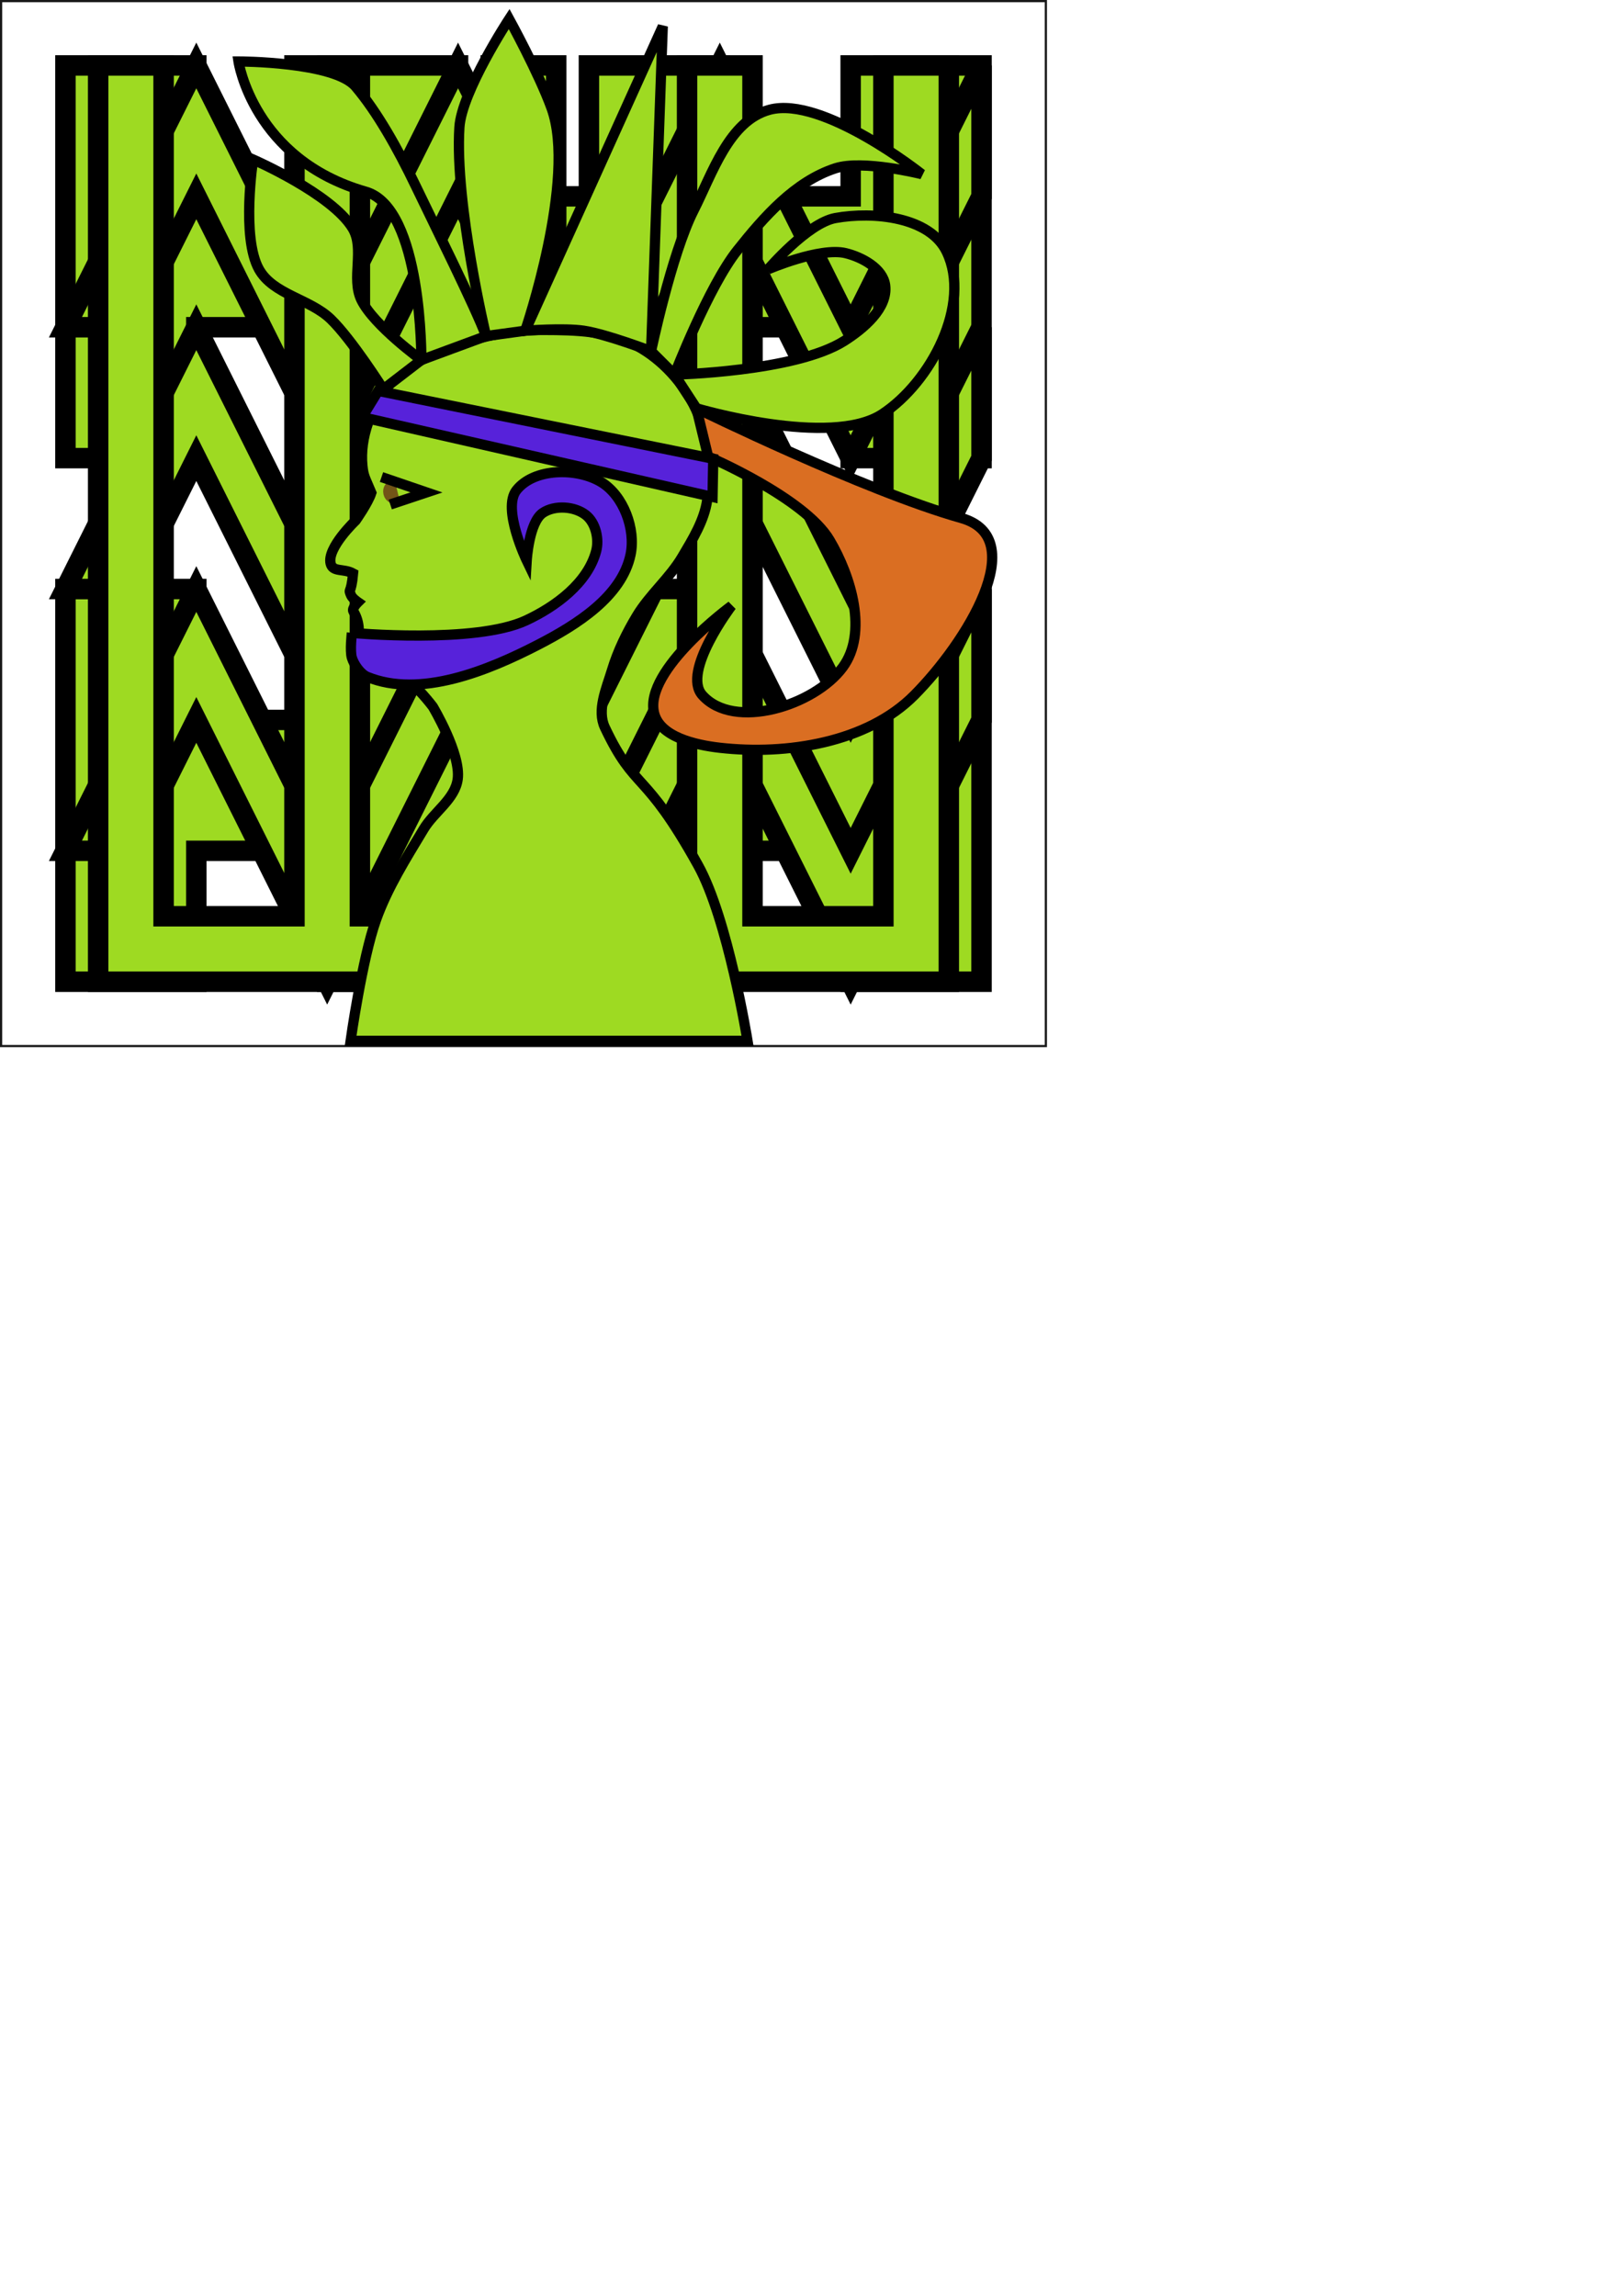 <?xml version="1.0" encoding="UTF-8" standalone="no"?>
<!-- Created with Inkscape (http://www.inkscape.org/) -->

<svg
   width="210mm"
   height="297mm"
   viewBox="0 0 210 297"
   version="1.1"
   id="svg8"
   inkscape:version="1.1.1 (3bf5ae0d25, 2021-09-20)"
   sodipodi:docname="desenhov2.svg"
   xmlns:inkscape="http://www.inkscape.org/namespaces/inkscape"
   xmlns:sodipodi="http://sodipodi.sourceforge.net/DTD/sodipodi-0.dtd"
   xmlns="http://www.w3.org/2000/svg"
   xmlns:svg="http://www.w3.org/2000/svg"
   xmlns:rdf="http://www.w3.org/1999/02/22-rdf-syntax-ns#"
   xmlns:cc="http://creativecommons.org/ns#"
   xmlns:dc="http://purl.org/dc/elements/1.1/">
  <defs
     id="defs2" />
  <sodipodi:namedview
     id="base"
     pagecolor="#ffffff"
     bordercolor="#666666"
     borderopacity="1.0"
     inkscape:pageopacity="0.0"
     inkscape:pageshadow="2"
     inkscape:zoom="0.69882038"
     inkscape:cx="380.64145"
     inkscape:cy="285.48108"
     inkscape:document-units="mm"
     inkscape:current-layer="layer8"
     showgrid="true"
     inkscape:window-width="1366"
     inkscape:window-height="705"
     inkscape:window-x="-8"
     inkscape:window-y="-8"
     inkscape:window-maximized="1"
     inkscape:pagecheckerboard="0"
     guidecolor="#0000ff"
     guideopacity="0.925"
     guidehicolor="#ff0000"
     guidehiopacity="0.933">
    <inkscape:grid
       type="xygrid"
       id="grid1319"
       spacingx="4.233"
       spacingy="8.467"
       empcolor="#ff3f48"
       empopacity="0.533"
       enabled="true" />
  </sodipodi:namedview>
  <g
     inkscape:groupmode="layer"
     id="layer10"
     inkscape:label="fundo512"
     style="display:inline"
     sodipodi:insensitive="true">
    <rect
       style="opacity:0.91;fill:none;stroke:#000000;stroke-width:0.285;stroke-linecap:round;stroke-miterlimit:4.1;stroke-dasharray:none;stroke-opacity:1"
       id="rect1000"
       width="135.182"
       height="135.182"
       x="-135.324"
       y="-135.324"
       inkscape:export-xdpi="95.978287"
       inkscape:export-ydpi="95.978287"
       inkscape:export-filename="C:\Users\mauri\OneDrive\desenhosvetoriais\olho#10.png"
       transform="scale(-1)" />
  </g>
  <g
     inkscape:groupmode="layer"
     id="layer16"
     inkscape:label="desenhofundo1"
     style="display:inline"
     sodipodi:insensitive="true">
    <path
       style="fill:#9eda22;fill-opacity:1;stroke:#000000;stroke-width:2.646;stroke-linecap:butt;stroke-linejoin:miter;stroke-miterlimit:4;stroke-dasharray:none;stroke-opacity:1"
       d="M 8.467,25.4 V 8.467 H 25.4 V 25.4 H 42.333 V 8.467 H 59.267 V 25.4 H 76.2 V 8.467 H 93.133 V 25.4 H 110.067 V 8.467 H 127 V 25.4 42.333 59.267 H 110.067 V 42.333 H 93.133 V 59.267 H 76.2 V 42.333 H 59.267 V 59.267 H 42.333 V 42.333 H 25.4 V 59.267 H 8.467 L 8.467,25.4"
       id="path1018"
       inkscape:connector-curvature="0"
       sodipodi:nodetypes="cccccccccccccccccccccccccccccccc"
       inkscape:export-filename="C:\Users\mauri\OneDrive\desenhosvetoriais\desenhofundo#111.png"
       inkscape:export-xdpi="95.978287"
       inkscape:export-ydpi="95.978287" />
    <path
       style="display:inline;fill:#9eda22;fill-opacity:1;stroke:#000000;stroke-width:2.646;stroke-linecap:butt;stroke-linejoin:miter;stroke-miterlimit:4;stroke-dasharray:none;stroke-opacity:1"
       d="M 127,93.133 V 76.2 H 110.067 V 93.133 H 93.133 V 76.2 H 76.2 V 93.133 H 59.267 V 76.2 H 42.333 V 93.133 H 25.4 V 76.2 H 8.467 V 93.133 110.067 127 H 25.4 v -16.933 h 16.933 V 127 h 16.933 v -16.933 h 16.933 V 127 h 16.933 V 110.067 H 110.067 V 127 H 127 V 93.133"
       id="path1018-5"
       inkscape:connector-curvature="0"
       sodipodi:nodetypes="cccccccccccccccccccccccccccccccc"
       inkscape:export-filename="C:\Users\mauri\OneDrive\desenhosvetoriais\desenhofundo#111.png"
       inkscape:export-xdpi="95.978287"
       inkscape:export-ydpi="95.978287" />
  </g>
  <g
     inkscape:groupmode="layer"
     id="g37245"
     inkscape:label="desenhofundo2"
     style="display:inline"
     sodipodi:insensitive="true">
    <path
       style="fill:#9eda22;fill-opacity:1;stroke:#000000;stroke-width:2.646;stroke-linecap:butt;stroke-linejoin:miter;stroke-miterlimit:4;stroke-dasharray:none;stroke-opacity:1"
       d="M 127,8.467 110.067,42.333 93.133,8.467 76.2,42.333 59.267,8.467 42.333,42.333 25.4,8.467 8.467,42.333 16.933,42.333 25.4,25.4 42.333,59.267 59.267,25.4 76.2,59.267 93.133,25.4 110.067,59.267 127,25.4 Z"
       id="path38907"
       inkscape:export-filename="C:\Users\mauri\OneDrive\desenhosvetoriais\desenhofundo#15.png"
       inkscape:export-xdpi="95.978287"
       inkscape:export-ydpi="95.978287" />
    <path
       style="display:inline;fill:#9eda22;fill-opacity:1;stroke:#000000;stroke-width:2.646;stroke-linecap:butt;stroke-linejoin:miter;stroke-miterlimit:4;stroke-dasharray:none;stroke-opacity:1"
       d="M 127,42.333 110.067,76.2 93.133,42.333 76.2,76.2 59.267,42.333 42.333,76.2 25.4,42.333 8.467,76.2 16.933,76.2 25.4,59.267 42.333,93.133 59.267,59.267 76.2,93.133 93.133,59.267 110.067,93.133 127,59.267 Z"
       id="path38907-6"
       inkscape:export-filename="C:\Users\mauri\OneDrive\desenhosvetoriais\desenhofundo#15.png"
       inkscape:export-xdpi="95.978287"
       inkscape:export-ydpi="95.978287" />
    <path
       style="display:inline;fill:#9eda22;fill-opacity:1;stroke:#000000;stroke-width:2.646;stroke-linecap:butt;stroke-linejoin:miter;stroke-miterlimit:4;stroke-dasharray:none;stroke-opacity:1"
       d="M 127,76.2 110.067,110.067 93.133,76.2 76.2,110.067 59.267,76.2 42.333,110.067 25.4,76.2 8.467,110.067 H 16.933 L 25.4,93.133 42.333,127 59.267,93.133 76.2,127 93.133,93.133 110.067,127 127,93.133 Z"
       id="path38907-8"
       inkscape:export-filename="C:\Users\mauri\OneDrive\desenhosvetoriais\desenhofundo#15.png"
       inkscape:export-xdpi="95.978287"
       inkscape:export-ydpi="95.978287" />
  </g>
  <g
     inkscape:groupmode="layer"
     id="layer11"
     inkscape:label="desenhofundo3"
     style="display:inline"
     sodipodi:insensitive="true">
    <path
       style="fill:#9eda22;fill-opacity:1;stroke:#000000;stroke-width:2.646;stroke-linecap:butt;stroke-linejoin:miter;stroke-miterlimit:4;stroke-dasharray:none;stroke-opacity:1"
       d="M 122.767,127 V 8.467 h -8.467 V 118.533 H 97.367 V 8.467 H 88.9 V 118.533 H 71.967 V 8.467 H 63.5 V 118.533 H 46.567 V 8.467 H 38.1 V 118.533 H 21.167 V 8.467 h -8.467 V 127 Z"
       id="path41287"
       inkscape:export-filename="C:\Users\mauri\OneDrive\desenhosvetoriais\desenhofundo#13.png"
       inkscape:export-xdpi="95.978287"
       inkscape:export-ydpi="95.978287" />
  </g>
  <g
     inkscape:groupmode="layer"
     id="layer2"
     inkscape:label="corpo"
     style="display:inline"
     sodipodi:insensitive="true">
    <path
       style="fill:#9eda22;fill-opacity:1;stroke:#000000;stroke-width:1.323;stroke-linecap:butt;stroke-linejoin:miter;stroke-miterlimit:4;stroke-dasharray:none;stroke-opacity:1"
       d="m 45.364,134.645 c 0,0 1.484,-10.576 3.293,-15.654 1.483,-4.163 3.887,-7.951 6.163,-11.739 1.341,-2.233 4.055,-3.875 4.402,-6.457 0.441,-3.281 -3.228,-9.391 -3.228,-9.391 0,0 -2.239,-2.95 -3.815,-3.815 -1.581,-0.868 -4.046,0.139 -5.283,-1.174 -1.698,-1.803 0.581,-4.437 -1.174,-7.337 -0.226,-0.374 0.587,-1.174 0.587,-1.174 0,0 -0.722,-0.497 -0.88,-0.88 -0.412,-0.994 0,0 0.258,-2.841 -1.221,-0.671 -2.618,-0.127 -2.905,-1.274 -0.509,-2.031 3.234,-5.57 3.234,-5.57 0,0 1.606,-2.265 2.031,-3.586 -0.815,-1.967 -1.01,-2.105 -1.15,-3.457 -0.382,-3.692 1.159,-7.702 3.522,-10.565 2.286,-2.77 6.004,-4.089 9.391,-5.283 3.367,-1.187 6.995,-1.768 10.565,-1.761 4.069,0.008 8.454,0.119 12.033,2.054 3.288,1.778 6.051,4.83 7.63,8.217 1.667,3.574 2.037,7.837 1.467,11.739 -0.386,2.644 -1.866,5.039 -3.228,7.337 -1.636,2.76 -4.212,4.883 -5.87,7.63 -1.334,2.212 -2.479,4.572 -3.228,7.043 -0.718,2.37 -1.975,5.163 -0.916,7.402 3.986,8.423 5.05,5.209 12.068,17.838 3.851,6.93 6.392,22.698 6.392,22.698 z"
       id="path827"
       inkscape:connector-curvature="0"
       sodipodi:nodetypes="cssscssscscsccsssssssssssscc"
       inkscape:export-xdpi="95.978287"
       inkscape:export-ydpi="95.978287"
       inkscape:export-filename="C:\Users\mauri\OneDrive\desenhosvetoriais\corpo#10.png" />
  </g>
  <g
     inkscape:label="cabelo1"
     inkscape:groupmode="layer"
     id="layer1"
     style="display:inline"
     sodipodi:insensitive="true">
    <path
       style="fill:#9eda22;fill-opacity:1;stroke:#000000;stroke-width:1.323;stroke-linecap:butt;stroke-linejoin:miter;stroke-miterlimit:4;stroke-dasharray:none;stroke-opacity:1"
       d="m 49.598,50.356 c 0,0 -4.089,-6.459 -6.815,-9.087 C 40.074,38.657 35.34,38.119 33.507,34.833 31.199,30.693 32.75,20.634 32.75,20.634 c 0,0 10.174,4.434 12.873,8.897 1.612,2.666 -0.229,6.476 1.136,9.276 1.603,3.289 7.762,7.762 7.762,7.762 z"
       id="path10382"
       sodipodi:nodetypes="csscsscc"
       inkscape:export-filename="C:\Users\mauri\OneDrive\desenhosvetoriais\cabelo#10.png"
       inkscape:export-xdpi="95.978287"
       inkscape:export-ydpi="95.978287" />
  </g>
  <g
     inkscape:groupmode="layer"
     id="layer18"
     inkscape:label="cabelo2"
     style="display:inline"
     sodipodi:insensitive="true">
    <path
       style="fill:#9eda22;fill-opacity:1;stroke:#000000;stroke-width:1.323;stroke-linecap:butt;stroke-linejoin:miter;stroke-miterlimit:4;stroke-dasharray:none;stroke-opacity:1"
       d="m 54.52,46.57 c 0,0 0.155,-19.671 -7.194,-21.77 C 32.75,20.634 30.857,7.951 30.857,7.951 c 0,0 12.395,0.005 15.159,3.256 2.764,3.251 5.429,7.97 7.755,12.816 2.326,4.846 7.719,15.689 9.123,19.451 -8.374,3.095 -8.374,3.095 -8.374,3.095"
       id="path13279"
       sodipodi:nodetypes="cscsscc"
       inkscape:export-filename="C:\Users\mauri\OneDrive\desenhosvetoriais\cabelo#10.png"
       inkscape:export-xdpi="95.978287"
       inkscape:export-ydpi="95.978287" />
  </g>
  <g
     inkscape:groupmode="layer"
     id="layer4"
     inkscape:label="cabelo3"
     style="display:inline"
     sodipodi:insensitive="true">
    <path
       style="fill:#9eda22;fill-opacity:1;stroke:#000000;stroke-width:1.323;stroke-linecap:butt;stroke-linejoin:miter;stroke-miterlimit:4;stroke-dasharray:none;stroke-opacity:1"
       d="m 62.894,43.474 c 0,0 -4.076,-17.082 -3.452,-27.005 0.293,-4.647 6.436,-14.009 6.436,-14.009 0,0 3.863,7.048 5.49,11.548 3.306,9.141 -3.408,28.775 -3.408,28.775 z"
       id="path15221"
       sodipodi:nodetypes="cscscc"
       inkscape:export-filename="C:\Users\mauri\OneDrive\desenhosvetoriais\cabelo#10.png"
       inkscape:export-xdpi="95.978287"
       inkscape:export-ydpi="95.978287" />
  </g>
  <g
     inkscape:groupmode="layer"
     id="layer5"
     inkscape:label="cabelo4"
     style="display:inline"
     sodipodi:insensitive="true">
    <path
       style="fill:#9eda22;fill-opacity:1;stroke:#000000;stroke-width:1.323;stroke-linecap:butt;stroke-linejoin:miter;stroke-miterlimit:4;stroke-dasharray:none;stroke-opacity:1"
       d="m 67.961,42.783 c 0,0 5.013,-0.383 7.572,-3e-6 2.96,0.443 8.708,2.65 8.708,2.65 L 85.756,3.408 Z"
       id="path17137"
       sodipodi:nodetypes="csccc"
       inkscape:export-filename="C:\Users\mauri\OneDrive\desenhosvetoriais\cabelo#10.png"
       inkscape:export-xdpi="95.978287"
       inkscape:export-ydpi="95.978287" />
  </g>
  <g
     inkscape:groupmode="layer"
     id="layer6"
     inkscape:label="cabelo5"
     style="display:inline"
     sodipodi:insensitive="true">
    <path
       style="fill:#9eda22;fill-opacity:1;stroke:#000000;stroke-width:1.323;stroke-linecap:butt;stroke-linejoin:miter;stroke-miterlimit:4;stroke-dasharray:none;stroke-opacity:1"
       d="m 84.242,45.434 3.029,3.029 c 0,0 4.401,-11.385 8.14,-16.091 3.428,-4.314 7.443,-8.898 12.684,-10.601 3.549,-1.153 11.169,0.757 11.169,0.757 0,0 -12.806,-10.178 -19.688,-8.33 -5.265,1.414 -7.377,8.2 -9.844,13.062 -2.864,5.643 -5.49,18.173 -5.49,18.173 z"
       id="path19421"
       sodipodi:nodetypes="ccsscssc"
       inkscape:export-filename="C:\Users\mauri\OneDrive\desenhosvetoriais\cabelo#10.png"
       inkscape:export-xdpi="95.978287"
       inkscape:export-ydpi="95.978287" />
  </g>
  <g
     inkscape:groupmode="layer"
     id="layer7"
     inkscape:label="cabelo6"
     style="display:inline"
     sodipodi:insensitive="true">
    <path
       style="fill:#9eda22;fill-opacity:1;stroke:#000000;stroke-width:1.323;stroke-linecap:butt;stroke-linejoin:miter;stroke-miterlimit:4;stroke-dasharray:none;stroke-opacity:1"
       d="m 87.271,48.463 2.84,4.354 c 0,0 17.339,5.158 24.042,0.757 6.298,-4.135 11.605,-14.228 8.33,-21.013 -2.178,-4.512 -9.456,-5.243 -14.387,-4.354 -3.59,0.647 -8.708,6.626 -8.708,6.626 0,0 6.715,-2.893 10.033,-2.082 2.135,0.521 4.835,1.984 5.111,4.165 0.374,2.955 -2.786,5.597 -5.301,7.194 -6.3,4 -21.96,4.354 -21.96,4.354 v 0"
       id="path21028"
       sodipodi:nodetypes="ccssscssscc"
       inkscape:export-filename="C:\Users\mauri\OneDrive\desenhosvetoriais\cabelo#10.png"
       inkscape:export-xdpi="95.978287"
       inkscape:export-ydpi="95.978287" />
  </g>
  <g
     inkscape:groupmode="layer"
     id="layer8"
     inkscape:label="cabelo7"
     style="display:inline">
    <path
       style="fill:#da6e22;fill-opacity:1;stroke:#000000;stroke-width:1.323;stroke-linecap:butt;stroke-linejoin:miter;stroke-miterlimit:4;stroke-dasharray:none;stroke-opacity:1"
       d="m 90.11,52.817 1.514,6.247 c 0,0 12.467,5.328 15.712,10.791 2.819,4.745 4.983,12.03 1.704,16.47 -3.669,4.967 -14.08,8.22 -18.173,3.597 -2.685,-3.033 3.786,-11.548 3.786,-11.548 0,0 -11.311,8.272 -10.033,13.819 0.722,3.136 5.321,4.181 8.519,4.543 8.639,0.979 19.06,-0.637 25.178,-6.815 6.699,-6.764 15.22,-20.321 6.058,-22.906 C 111.79,63.464 90.11,52.817 90.11,52.817 Z"
       id="path23016"
       sodipodi:nodetypes="ccssscssssc"
       inkscape:export-filename="C:\Users\mauri\OneDrive\desenhosvetoriais\cabelo#10.png"
       inkscape:export-xdpi="95.978287"
       inkscape:export-ydpi="95.978287" />
  </g>
  <g
     inkscape:groupmode="layer"
     id="layer12"
     inkscape:label="fita1"
     style="display:inline"
     sodipodi:insensitive="true">
    <path
       style="fill:#5722da;fill-opacity:1;stroke:#000000;stroke-width:1.323;stroke-linecap:butt;stroke-linejoin:miter;stroke-miterlimit:4;stroke-dasharray:none;stroke-opacity:1"
       d="m 46.857,53.966 2.078,-3.397 43.351,8.779 -0.045,2.468 -0.045,2.468 z"
       id="path1006"
       inkscape:connector-curvature="0"
       sodipodi:nodetypes="cccccc"
       inkscape:export-filename="C:\Users\mauri\OneDrive\desenhosvetoriais\olho#10.png"
       inkscape:export-xdpi="95.978287"
       inkscape:export-ydpi="95.978287" />
  </g>
  <g
     inkscape:groupmode="layer"
     id="layer13"
     inkscape:label="fita2"
     style="display:inline"
     sodipodi:insensitive="true">
    <path
       style="fill:#5722da;fill-opacity:1;stroke:#000000;stroke-width:1.323;stroke-linecap:butt;stroke-linejoin:miter;stroke-miterlimit:4;stroke-dasharray:none;stroke-opacity:1"
       d="m 45.528,81.875 c 0,0 -0.272,2.311 4e-6,3.218 0.267,0.889 1.139,2.122 1.998,2.472 6.831,2.784 15.585,-0.79 22.138,-4.176 4.936,-2.551 10.786,-6.205 11.926,-11.642 0.692,-3.297 -0.907,-7.621 -3.786,-9.371 -3.142,-1.909 -8.709,-1.85 -10.98,1.041 -1.891,2.407 1.325,9.087 1.325,9.087 0,0 0.292,-4.936 2.082,-6.152 1.542,-1.048 4.125,-0.876 5.585,0.284 1.259,1.001 1.733,3.083 1.325,4.638 -1.08,4.122 -5.224,7.193 -9.087,8.992 -6.577,3.063 -22.528,1.609 -22.528,1.609 z"
       id="path34469"
       sodipodi:nodetypes="csssssscssssc"
       inkscape:export-filename="C:\Users\mauri\OneDrive\desenhosvetoriais\olho#10.png"
       inkscape:export-xdpi="95.978287"
       inkscape:export-ydpi="95.978287" />
  </g>
  <g
     inkscape:groupmode="layer"
     id="layer9"
     inkscape:label="olho2"
     style="display:inline"
     sodipodi:insensitive="true">
    <path
       style="fill:none;fill-opacity:1;stroke:#725417;stroke-width:1.323;stroke-linecap:butt;stroke-linejoin:miter;stroke-miterlimit:4;stroke-dasharray:none;stroke-opacity:1"
       d="m 50.569,62.874 0.402,1.633 c 0,0 -0.572,-0.078 -0.71,-0.71 -0.133,-0.613 0.308,-0.923 0.308,-0.923 z"
       id="path36369"
       sodipodi:nodetypes="ccsc"
       inkscape:export-filename="C:\Users\mauri\OneDrive\desenhosvetoriais\desenhov2.png"
       inkscape:export-xdpi="95.978287"
       inkscape:export-ydpi="95.978287" />
  </g>
  <g
     inkscape:groupmode="layer"
     id="layer3"
     inkscape:label="olho1"
     style="display:inline"
     sodipodi:insensitive="true">
    <path
       style="fill:none;stroke:#000000;stroke-width:1.323;stroke-linecap:butt;stroke-linejoin:miter;stroke-miterlimit:4;stroke-dasharray:none;stroke-opacity:1"
       d="m 49.362,61.714 5.821,1.988 -4.685,1.562"
       id="path36200"
       inkscape:export-filename="C:\Users\mauri\OneDrive\desenhosvetoriais\desenhov2.png"
       inkscape:export-xdpi="95.978287"
       inkscape:export-ydpi="95.978287" />
  </g>
</svg>
